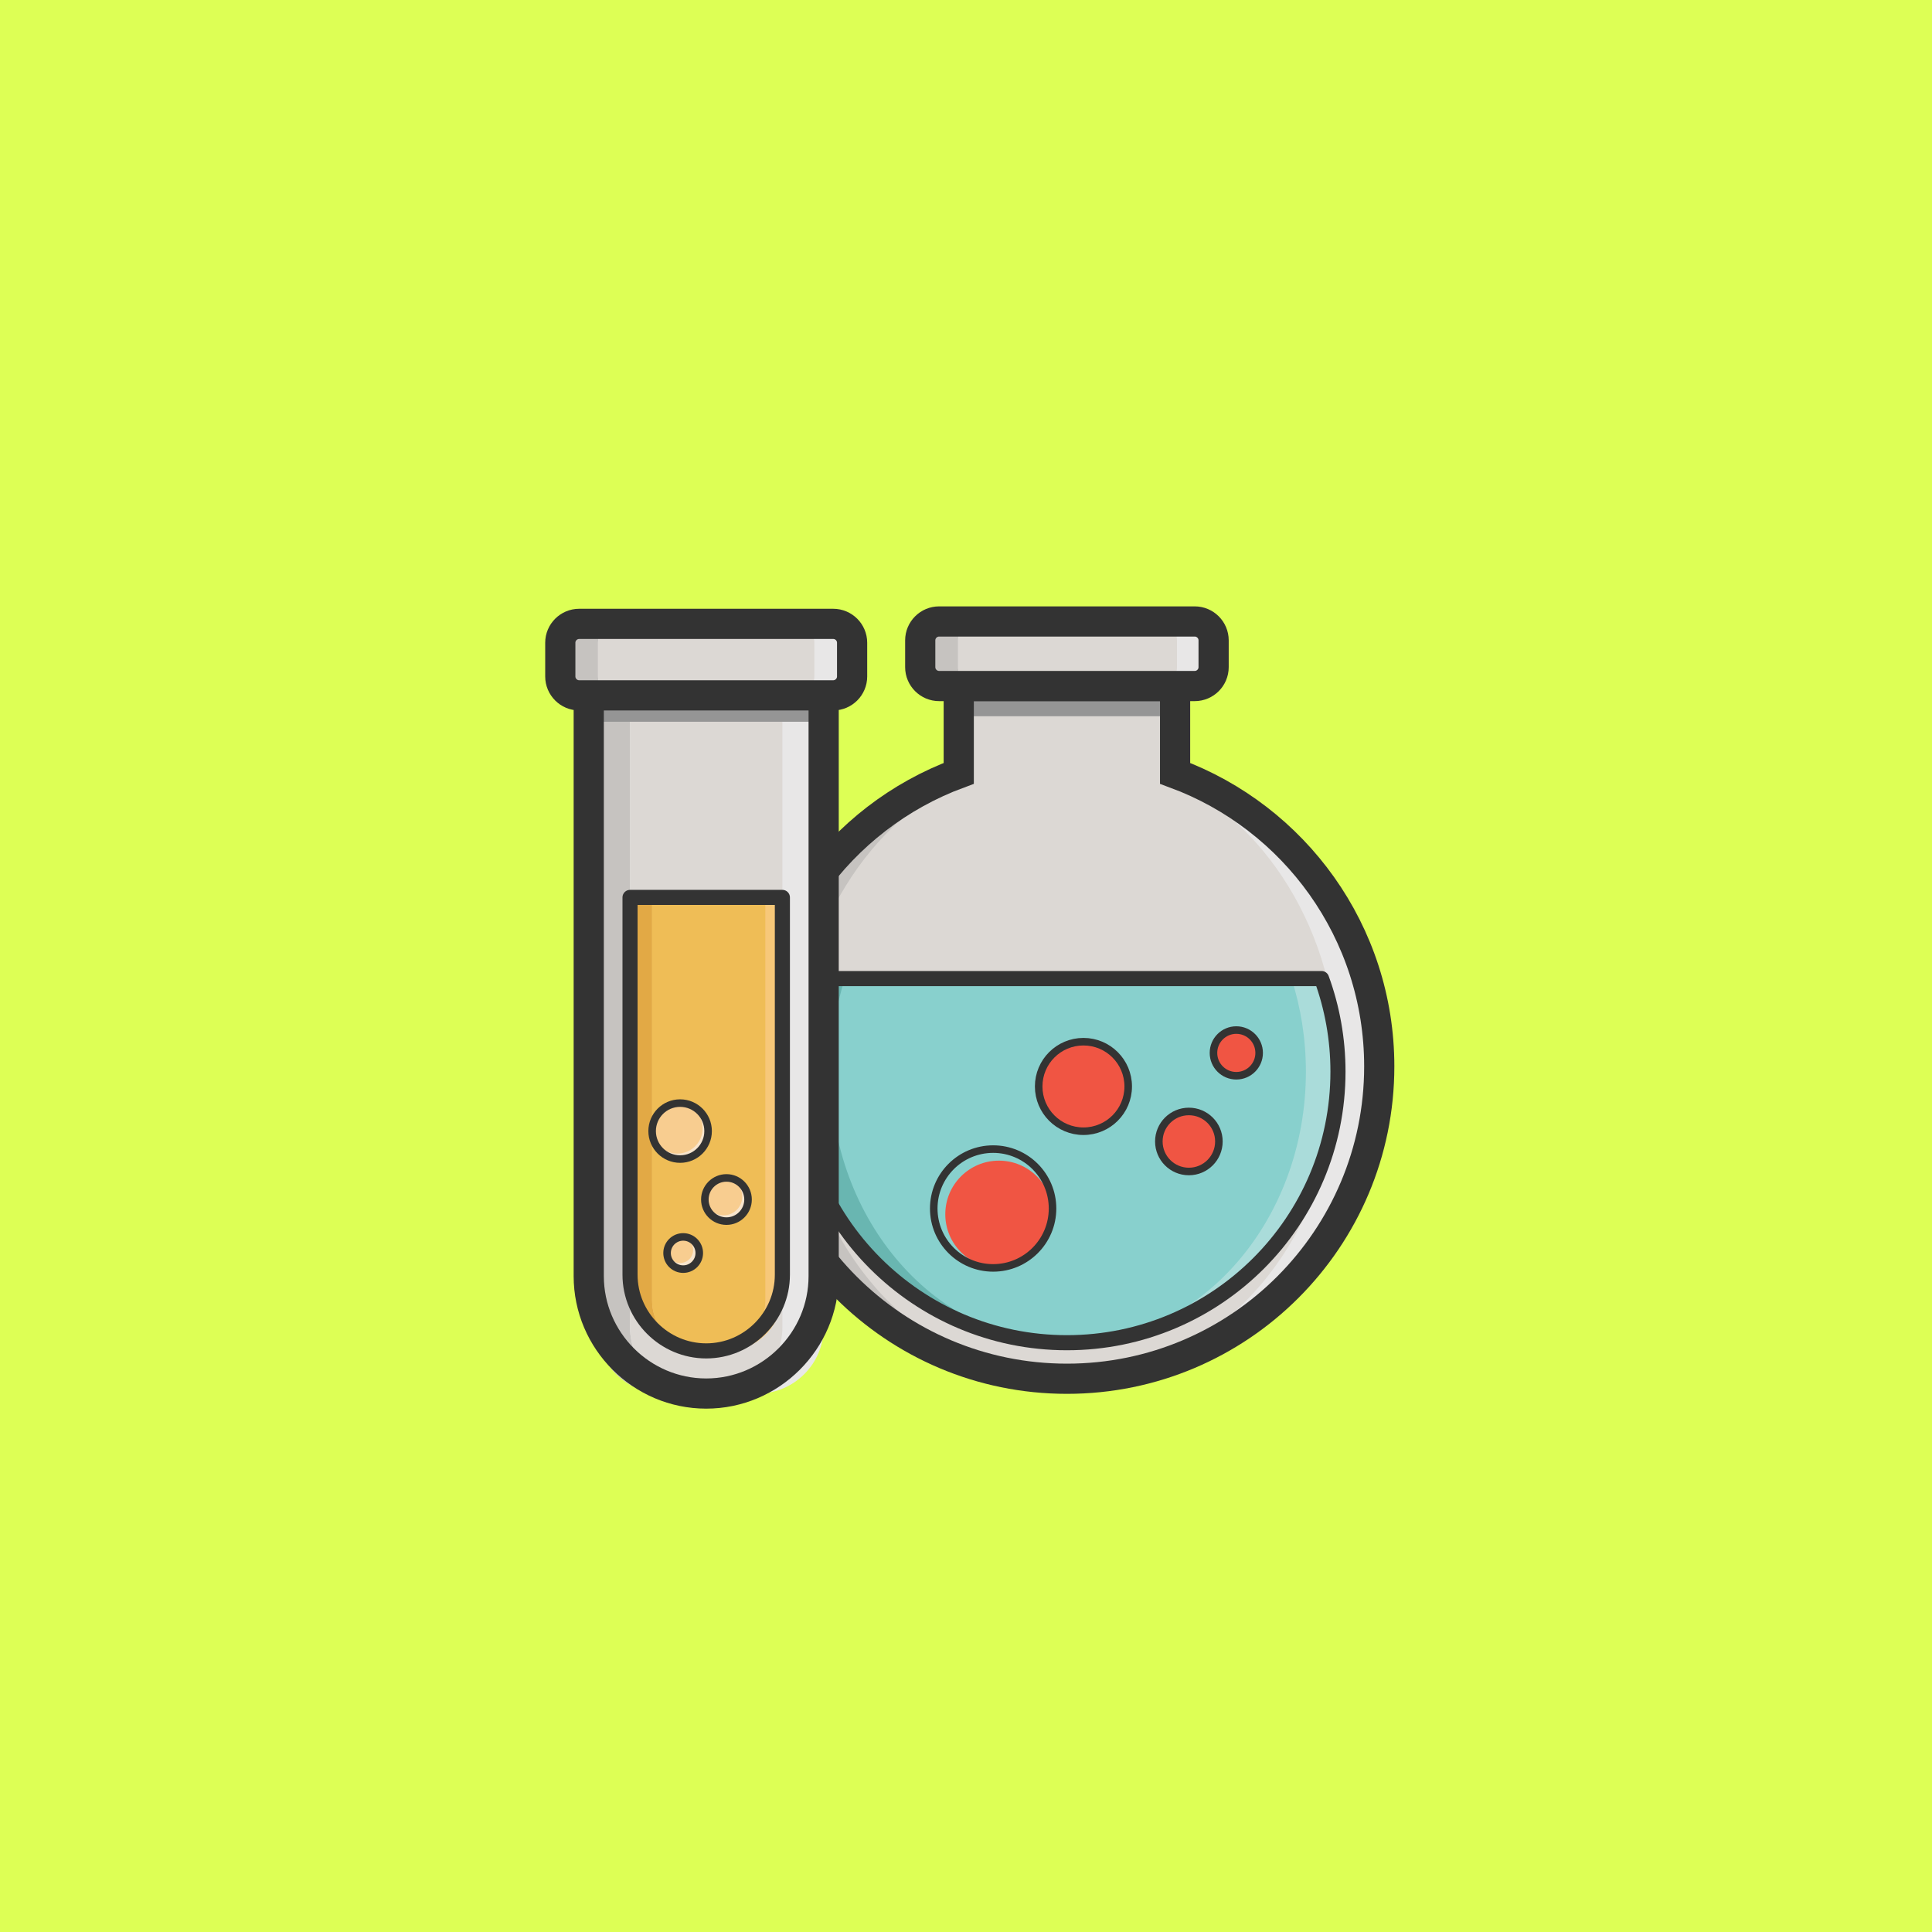 <?xml version="1.0" encoding="UTF-8" standalone="no"?>
<svg
   width="512pt"
   height="512pt"
   viewBox="0 0 512 512"
   version="1.1"
   id="svg96"
   sodipodi:docname="chemistry01.svg"
   inkscape:version="1.2.2 (732a01da63, 2022-12-09)"
   xmlns:inkscape="http://www.inkscape.org/namespaces/inkscape"
   xmlns:sodipodi="http://sodipodi.sourceforge.net/DTD/sodipodi-0.dtd"
   xmlns="http://www.w3.org/2000/svg"
   xmlns:svg="http://www.w3.org/2000/svg">
  <defs
     id="defs100" />
  <sodipodi:namedview
     id="namedview98"
     pagecolor="#505050"
     bordercolor="#eeeeee"
     borderopacity="1"
     inkscape:showpageshadow="0"
     inkscape:pageopacity="0"
     inkscape:pagecheckerboard="0"
     inkscape:deskcolor="#505050"
     inkscape:document-units="pt"
     showgrid="false"
     inkscape:zoom="0.83278396"
     inkscape:cx="330.81809"
     inkscape:cy="440.09013"
     inkscape:window-width="1920"
     inkscape:window-height="991"
     inkscape:window-x="-9"
     inkscape:window-y="-9"
     inkscape:window-maximized="1"
     inkscape:current-layer="svg96" />
  <rect
     x="-55.703"
     y="-43.995"
     width="614.4"
     height="614.4"
     fill="#ffffff"
     fill-opacity="1"
     id="rect2"
     style="fill:#ddff55" />
  <path
     fill-rule="nonzero"
     fill="rgb(77.647%, 76.471%, 75.294%)"
     fill-opacity="1"
     d="M 304.629 204.945 L 304.629 181.805 L 251.695 181.805 L 251.695 204.945 C 222.535 216.609 201.746 246.977 201.746 282.609 C 201.746 328.324 235.957 365.383 278.16 365.383 C 320.367 365.383 354.578 328.324 354.578 282.609 C 354.578 246.977 333.785 216.609 304.629 204.945 "
     id="path4" />
  <path
     fill-rule="nonzero"
     fill="rgb(90.981%, 90.588%, 90.588%)"
     fill-opacity="1"
     d="M 314.656 204.945 L 314.656 181.805 L 261.281 181.805 L 261.281 204.945 C 231.879 216.609 210.914 246.977 210.914 282.609 C 210.914 328.324 245.41 365.383 287.969 365.383 C 330.527 365.383 365.023 328.324 365.023 282.609 C 365.023 246.977 344.059 216.609 314.656 204.945 "
     id="path6" />
  <path
     fill-rule="nonzero"
     fill="rgb(86.275%, 84.706%, 83.138%)"
     fill-opacity="1"
     d="M 307.625 204.945 L 307.625 181.805 L 257.867 181.805 L 257.867 204.945 C 230.457 216.609 210.91 246.977 210.91 282.609 C 210.91 328.324 243.074 365.383 282.746 365.383 C 322.418 365.383 354.578 328.324 354.578 282.609 C 354.578 246.977 335.035 216.609 307.625 204.945 "
     id="path8" />
  <path
     fill-rule="nonzero"
     fill="rgb(58.432%, 58.432%, 58.432%)"
     fill-opacity="1"
     d="M 308.684 189.805 L 256.809 189.805 C 254.059 189.805 251.809 187.555 251.809 184.805 L 251.809 177.695 C 251.809 174.945 254.059 172.695 256.809 172.695 L 308.684 172.695 C 311.434 172.695 313.684 174.945 313.684 177.695 L 313.684 184.805 C 313.684 187.555 311.434 189.805 308.684 189.805 "
     id="path10" />
  <path
     fill="none"
     stroke-width="8"
     stroke-linecap="butt"
     stroke-linejoin="miter"
     stroke="rgb(20%, 20%, 20%)"
     stroke-opacity="1"
     stroke-miterlimit="10"
     d="M -0.002 0.001 L -0.002 23.142 L -57.334 23.142 L -57.334 0.001 C -88.916 -11.663 -111.436 -42.03 -111.436 -77.663 C -111.436 -123.378 -74.381 -160.437 -28.666 -160.437 C 17.045 -160.437 54.104 -123.378 54.104 -77.663 C 54.104 -42.03 31.584 -11.663 -0.002 0.001 Z M -0.002 0.001 "
     transform="matrix(1, 0, 0, -1, 311.412, 204.946)"
     id="path12" />
  <path
     fill-rule="nonzero"
     fill="rgb(77.647%, 76.471%, 75.294%)"
     fill-opacity="1"
     d="M 306.91 181.805 L 251.578 181.805 C 248.828 181.805 246.578 179.555 246.578 176.805 L 246.578 169.695 C 246.578 166.945 248.828 164.695 251.578 164.695 L 306.91 164.695 C 309.66 164.695 311.91 166.945 311.91 169.695 L 311.91 176.805 C 311.91 179.555 309.66 181.805 306.91 181.805 "
     id="path14" />
  <path
     fill-rule="nonzero"
     fill="rgb(90.981%, 90.588%, 90.588%)"
     fill-opacity="1"
     d="M 314.41 181.805 L 258.91 181.805 C 256.16 181.805 253.91 179.555 253.91 176.805 L 253.91 169.695 C 253.91 166.945 256.16 164.695 258.91 164.695 L 314.41 164.695 C 317.16 164.695 319.41 166.945 319.41 169.695 L 319.41 176.805 C 319.41 179.555 317.16 181.805 314.41 181.805 "
     id="path16" />
  <path
     fill-rule="nonzero"
     fill="rgb(86.275%, 84.706%, 83.138%)"
     fill-opacity="1"
     d="M 306.91 181.805 L 258.91 181.805 C 256.16 181.805 253.91 179.555 253.91 176.805 L 253.91 169.695 C 253.91 166.945 256.16 164.695 258.91 164.695 L 306.91 164.695 C 309.66 164.695 311.91 166.945 311.91 169.695 L 311.91 176.805 C 311.91 179.555 309.66 181.805 306.91 181.805 "
     id="path18" />
  <path
     fill="none"
     stroke-width="8"
     stroke-linecap="butt"
     stroke-linejoin="miter"
     stroke="rgb(20%, 20%, 20%)"
     stroke-opacity="1"
     stroke-miterlimit="10"
     d="M 0.001 -0.001 L -67.749 -0.001 C -70.499 -0.001 -72.749 2.249 -72.749 4.999 L -72.749 12.108 C -72.749 14.858 -70.499 17.108 -67.749 17.108 L 0.001 17.108 C 2.751 17.108 5.001 14.858 5.001 12.108 L 5.001 4.999 C 5.001 2.249 2.751 -0.001 0.001 -0.001 Z M 0.001 -0.001 "
     transform="matrix(1, 0, 0, -1, 316.62, 181.804)"
     id="path20" />
  <path
     fill-rule="nonzero"
     fill="rgb(41.176%, 71.373%, 69.412%)"
     fill-opacity="1"
     d="M 215.004 259.332 C 212.355 267.027 210.91 275.336 210.91 284 C 210.91 323.672 241.168 355.832 278.496 355.832 C 315.82 355.832 346.078 323.672 346.078 284 C 346.078 275.336 344.633 267.027 341.988 259.332 Z M 215.004 259.332 "
     id="path22" />
  <path
     fill-rule="nonzero"
     fill="rgb(66.667%, 86.275%, 85.49%)"
     fill-opacity="1"
     d="M 224.148 259.332 C 221.516 267.027 220.078 275.336 220.078 284 C 220.078 323.672 250.188 355.832 287.328 355.832 C 324.469 355.832 354.578 323.672 354.578 284 C 354.578 275.336 353.141 267.027 350.508 259.332 Z M 224.148 259.332 "
     id="path24" />
  <path
     fill-rule="nonzero"
     fill="rgb(53.334%, 81.569%, 80.392%)"
     fill-opacity="1"
     d="M 223.891 259.332 C 221.426 267.027 220.078 275.336 220.078 284 C 220.078 323.672 248.285 355.832 283.078 355.832 C 317.875 355.832 346.078 323.672 346.078 284 C 346.078 275.336 344.73 267.027 342.266 259.332 Z M 223.891 259.332 "
     id="path26" />
  <path
     fill="none"
     stroke-width="4"
     stroke-linecap="round"
     stroke-linejoin="round"
     stroke="rgb(20%, 20%, 20%)"
     stroke-opacity="1"
     stroke-miterlimit="10"
     d="M 0.001 0.001 C -2.811 -7.694 -4.346 -16.003 -4.346 -24.667 C -4.346 -64.339 27.814 -96.499 67.486 -96.499 C 107.158 -96.499 139.318 -64.339 139.318 -24.667 C 139.318 -16.003 137.783 -7.694 134.97 0.001 Z M 0.001 0.001 "
     transform="matrix(1, 0, 0, -1, 215.26, 259.333)"
     id="path28" />
  <path
     fill-rule="nonzero"
     fill="rgb(66.667%, 86.275%, 85.49%)"
     fill-opacity="1"
     d="M 333.688 279.918 C 333.688 282.77 331.375 285.086 328.523 285.086 C 325.668 285.086 323.355 282.77 323.355 279.918 C 323.355 277.062 325.668 274.75 328.523 274.75 C 331.375 274.75 333.688 277.062 333.688 279.918 "
     id="path30" />
  <path
     fill-rule="nonzero"
     fill="rgb(94.118%, 33.333%, 26.274%)"
     fill-opacity="1"
     d="M 333.688 279.031 C 333.688 282.375 330.977 285.086 327.633 285.086 C 324.293 285.086 321.582 282.375 321.582 279.031 C 321.582 275.688 324.293 272.977 327.633 272.977 C 330.977 272.977 333.688 275.688 333.688 279.031 "
     id="path32" />
  <path
     fill="none"
     stroke-width="2"
     stroke-linecap="round"
     stroke-linejoin="round"
     stroke="rgb(20%, 20%, 20%)"
     stroke-opacity="1"
     stroke-miterlimit="10"
     d="M -0.001 -0.001 C -0.001 -3.345 -2.712 -6.056 -6.056 -6.056 C -9.396 -6.056 -12.106 -3.345 -12.106 -0.001 C -12.106 3.343 -9.396 6.054 -6.056 6.054 C -2.712 6.054 -0.001 3.343 -0.001 -0.001 Z M -0.001 -0.001 "
     transform="matrix(1, 0, 0, -1, 333.688, 279.03)"
     id="path34" />
  <path
     fill-rule="nonzero"
     fill="rgb(66.667%, 86.275%, 85.49%)"
     fill-opacity="1"
     d="M 323.02 303.668 C 323.02 307.418 319.98 310.457 316.227 310.457 C 312.477 310.457 309.438 307.418 309.438 303.668 C 309.438 299.914 312.477 296.875 316.227 296.875 C 319.98 296.875 323.02 299.914 323.02 303.668 "
     id="path36" />
  <path
     fill-rule="nonzero"
     fill="rgb(94.118%, 33.333%, 26.274%)"
     fill-opacity="1"
     d="M 323.02 302.5 C 323.02 306.895 319.457 310.457 315.062 310.457 C 310.668 310.457 307.105 306.895 307.105 302.5 C 307.105 298.105 310.668 294.547 315.062 294.547 C 319.457 294.547 323.02 298.105 323.02 302.5 "
     id="path38" />
  <path
     fill="none"
     stroke-width="2"
     stroke-linecap="round"
     stroke-linejoin="round"
     stroke="rgb(20%, 20%, 20%)"
     stroke-opacity="1"
     stroke-miterlimit="10"
     d="M 0.001 0.001 C 0.001 -4.394 -3.562 -7.956 -7.956 -7.956 C -12.351 -7.956 -15.913 -4.394 -15.913 0.001 C -15.913 4.396 -12.351 7.954 -7.956 7.954 C -3.562 7.954 0.001 4.396 0.001 0.001 Z M 0.001 0.001 "
     transform="matrix(1, 0, 0, -1, 323.019, 302.501)"
     id="path40" />
  <path
     fill-rule="nonzero"
     fill="rgb(66.667%, 86.275%, 85.49%)"
     fill-opacity="1"
     d="M 298.988 289.371 C 298.988 295.121 294.328 299.785 288.578 299.785 C 282.824 299.785 278.164 295.121 278.164 289.371 C 278.164 283.617 282.824 278.957 288.578 278.957 C 294.328 278.957 298.988 283.617 298.988 289.371 "
     id="path42" />
  <path
     fill-rule="nonzero"
     fill="rgb(94.118%, 33.333%, 26.274%)"
     fill-opacity="1"
     d="M 298.988 287.922 C 298.988 294.473 293.68 299.785 287.125 299.785 C 280.574 299.785 275.262 294.473 275.262 287.922 C 275.262 281.367 280.574 276.059 287.125 276.059 C 293.68 276.059 298.988 281.367 298.988 287.922 "
     id="path44" />
  <path
     fill="none"
     stroke-width="2"
     stroke-linecap="round"
     stroke-linejoin="round"
     stroke="rgb(20%, 20%, 20%)"
     stroke-opacity="1"
     stroke-miterlimit="10"
     d="M -0.001 -0.001 C -0.001 -6.552 -5.31 -11.864 -11.864 -11.864 C -18.415 -11.864 -23.728 -6.552 -23.728 -0.001 C -23.728 6.554 -18.415 11.862 -11.864 11.862 C -5.31 11.862 -0.001 6.554 -0.001 -0.001 Z M -0.001 -0.001 "
     transform="matrix(1, 0, 0, -1, 298.989, 287.921)"
     id="path46" />
  <path
     fill-rule="nonzero"
     fill="rgb(94.118%, 33.333%, 26.274%)"
     fill-opacity="1"
     d="M 278.934 321.793 C 278.934 329.645 272.574 336.008 264.723 336.008 C 256.875 336.008 250.512 329.645 250.512 321.793 C 250.512 313.945 256.875 307.582 264.723 307.582 C 272.574 307.582 278.934 313.945 278.934 321.793 "
     id="path48" />
  <path
     fill="none"
     stroke-width="2"
     stroke-linecap="round"
     stroke-linejoin="round"
     stroke="rgb(20%, 20%, 20%)"
     stroke-opacity="1"
     stroke-miterlimit="10"
     d="M -0.002 -0.001 C -0.002 -8.692 -7.049 -15.743 -15.74 -15.743 C -24.436 -15.743 -31.482 -8.692 -31.482 -0.001 C -31.482 8.694 -24.436 15.741 -15.74 15.741 C -7.049 15.741 -0.002 8.694 -0.002 -0.001 Z M -0.002 -0.001 "
     transform="matrix(1, 0, 0, -1, 278.935, 320.265)"
     id="path50" />
  <path
     fill-rule="nonzero"
     fill="rgb(77.647%, 76.471%, 75.294%)"
     fill-opacity="1"
     d="M 189.844 369.305 L 175.648 369.305 C 166.023 369.305 158.152 361.434 158.152 351.809 L 158.152 183.262 L 207.34 183.262 L 207.34 351.809 C 207.34 361.434 199.465 369.305 189.844 369.305 "
     id="path52" />
  <path
     fill-rule="nonzero"
     fill="rgb(90.981%, 90.588%, 90.588%)"
     fill-opacity="1"
     d="M 200.781 369.305 L 184.461 369.305 C 174.836 369.305 166.961 361.434 166.961 351.809 L 166.961 183.262 L 218.277 183.262 L 218.277 351.809 C 218.277 361.434 210.406 369.305 200.781 369.305 "
     id="path54" />
  <path
     fill-rule="nonzero"
     fill="rgb(86.275%, 84.706%, 83.138%)"
     fill-opacity="1"
     d="M 189.844 369.305 L 184.461 369.305 C 174.836 369.305 166.965 361.434 166.965 351.809 L 166.965 183.262 L 207.34 183.262 L 207.34 351.809 C 207.34 361.434 199.465 369.305 189.844 369.305 "
     id="path56" />
  <path
     fill-rule="nonzero"
     fill="rgb(58.432%, 58.432%, 58.432%)"
     fill-opacity="1"
     d="M 215.816 191.273 L 158.484 191.273 C 155.734 191.273 153.484 189.023 153.484 186.273 L 153.484 177.332 C 153.484 174.582 155.734 172.332 158.484 172.332 L 215.816 172.332 C 218.566 172.332 220.816 174.582 220.816 177.332 L 220.816 186.273 C 220.816 189.023 218.566 191.273 215.816 191.273 "
     id="path58" />
  <path
     fill="none"
     stroke-width="8"
     stroke-linecap="butt"
     stroke-linejoin="miter"
     stroke="rgb(20%, 20%, 20%)"
     stroke-opacity="1"
     stroke-miterlimit="10"
     d="M 0.001 0.002 C -17.12 0.002 -31.128 14.01 -31.128 31.127 L -31.128 186.045 L 31.126 186.045 L 31.126 31.127 C 31.126 14.01 17.118 0.002 0.001 0.002 Z M 0.001 0.002 "
     transform="matrix(1, 0, 0, -1, 187.151, 369.307)"
     id="path60" />
  <path
     fill-rule="nonzero"
     fill="rgb(88.628%, 66.275%, 27.058%)"
     fill-opacity="1"
     d="M 189.484 356 L 180.297 356 C 172.965 356 166.965 350 166.965 342.668 L 166.965 237.824 L 202.816 237.824 L 202.816 342.668 C 202.816 350 196.816 356 189.484 356 "
     id="path62" />
  <path
     fill-rule="nonzero"
     fill="rgb(96.863%, 78.432%, 47.45%)"
     fill-opacity="1"
     d="M 192.41 358 L 186.152 358 C 178.816 358 172.816 352 172.816 344.668 L 172.816 237.824 L 207.34 237.824 L 207.34 343.07 C 207.34 351.281 200.621 358 192.41 358 "
     id="path64" />
  <path
     fill-rule="nonzero"
     fill="rgb(93.726%, 74.118%, 33.725%)"
     fill-opacity="1"
     d="M 189.484 358 L 186.152 358 C 178.816 358 172.816 352 172.816 344.668 L 172.816 237.824 L 202.816 237.824 L 202.816 344.668 C 202.816 352 196.816 358 189.484 358 "
     id="path66" />
  <path
     fill="none"
     stroke-width="4"
     stroke-linecap="round"
     stroke-linejoin="round"
     stroke="rgb(20%, 20%, 20%)"
     stroke-opacity="1"
     stroke-miterlimit="10"
     d="M 0.001 0 C -11.105 0 -20.187 9.086 -20.187 20.188 L -20.187 120.176 L 20.188 120.176 L 20.188 20.188 C 20.188 9.086 11.103 0 0.001 0 Z M 0.001 0 "
     transform="matrix(1, 0, 0, -1, 187.151, 358)"
     id="path68" />
  <path
     fill-rule="nonzero"
     fill="rgb(77.647%, 76.471%, 75.294%)"
     fill-opacity="1"
     d="M 210.816 184.273 L 155.152 184.273 C 152.402 184.273 150.152 182.023 150.152 179.273 L 150.152 170.332 C 150.152 167.582 152.402 165.332 155.152 165.332 L 210.816 165.332 C 213.566 165.332 215.816 167.582 215.816 170.332 L 215.816 179.273 C 215.816 182.023 213.566 184.273 210.816 184.273 "
     id="path70" />
  <path
     fill-rule="nonzero"
     fill="rgb(90.981%, 90.588%, 90.588%)"
     fill-opacity="1"
     d="M 219.152 184.273 L 163.484 184.273 C 160.734 184.273 158.484 182.023 158.484 179.273 L 158.484 170.332 C 158.484 167.582 160.734 165.332 163.484 165.332 L 219.152 165.332 C 221.902 165.332 224.152 167.582 224.152 170.332 L 224.152 179.273 C 224.152 182.023 221.902 184.273 219.152 184.273 "
     id="path72" />
  <path
     fill-rule="nonzero"
     fill="rgb(86.275%, 84.706%, 83.138%)"
     fill-opacity="1"
     d="M 210.816 184.273 L 163.484 184.273 C 160.734 184.273 158.484 182.023 158.484 179.273 L 158.484 170.332 C 158.484 167.582 160.734 165.332 163.484 165.332 L 210.816 165.332 C 213.566 165.332 215.816 167.582 215.816 170.332 L 215.816 179.273 C 215.816 182.023 213.566 184.273 210.816 184.273 "
     id="path74" />
  <path
     fill="none"
     stroke-width="8"
     stroke-linecap="butt"
     stroke-linejoin="miter"
     stroke="rgb(20%, 20%, 20%)"
     stroke-opacity="1"
     stroke-miterlimit="10"
     d="M -0.001 0 L -67.334 0 C -70.084 0 -72.334 2.25 -72.334 5 L -72.334 13.942 C -72.334 16.692 -70.084 18.942 -67.334 18.942 L -0.001 18.942 C 2.749 18.942 4.999 16.692 4.999 13.942 L 4.999 5 C 4.999 2.25 2.749 0 -0.001 0 Z M -0.001 0 "
     transform="matrix(1, 0, 0, -1, 220.818, 184.274)"
     id="path76" />
  <path
     fill-rule="nonzero"
     fill="rgb(97.255%, 89.804%, 80.392%)"
     fill-opacity="1"
     d="M 184.527 331.668 C 184.527 333.809 182.793 335.543 180.656 335.543 C 178.516 335.543 176.781 333.809 176.781 331.668 C 176.781 329.531 178.516 327.797 180.656 327.797 C 182.793 327.797 184.527 329.531 184.527 331.668 "
     id="path78" />
  <path
     fill-rule="nonzero"
     fill="rgb(97.255%, 80.392%, 56.471%)"
     fill-opacity="1"
     d="M 183.691 331.254 C 183.691 333.16 182.145 334.707 180.238 334.707 C 178.328 334.707 176.781 333.16 176.781 331.254 C 176.781 329.344 178.328 327.797 180.238 327.797 C 182.145 327.797 183.691 329.344 183.691 331.254 "
     id="path80" />
  <path
     fill="none"
     stroke-width="2"
     stroke-linecap="round"
     stroke-linejoin="round"
     stroke="rgb(20%, 20%, 20%)"
     stroke-opacity="1"
     stroke-miterlimit="10"
     d="M -0.001 -0.001 C -0.001 -2.356 -1.912 -4.267 -4.267 -4.267 C -6.626 -4.267 -8.537 -2.356 -8.537 -0.001 C -8.537 2.354 -6.626 4.269 -4.267 4.269 C -1.912 4.269 -0.001 2.354 -0.001 -0.001 Z M -0.001 -0.001 "
     transform="matrix(1, 0, 0, -1, 185.318, 332.065)"
     id="path82" />
  <path
     fill-rule="nonzero"
     fill="rgb(97.255%, 89.804%, 80.392%)"
     fill-opacity="1"
     d="M 197.902 317.715 C 197.902 320.781 195.414 323.27 192.348 323.27 C 189.281 323.27 186.797 320.781 186.797 317.715 C 186.797 314.648 189.281 312.16 192.348 312.16 C 195.414 312.16 197.902 314.648 197.902 317.715 "
     id="path84" />
  <path
     fill-rule="nonzero"
     fill="rgb(97.255%, 80.392%, 56.471%)"
     fill-opacity="1"
     d="M 196.707 317.117 C 196.707 319.855 194.488 322.074 191.75 322.074 C 189.016 322.074 186.797 319.855 186.797 317.117 C 186.797 314.383 189.016 312.164 191.75 312.164 C 194.488 312.164 196.707 314.383 196.707 317.117 "
     id="path86" />
  <path
     fill="none"
     stroke-width="2"
     stroke-linecap="round"
     stroke-linejoin="round"
     stroke="rgb(20%, 20%, 20%)"
     stroke-opacity="1"
     stroke-miterlimit="10"
     d="M -0.002 -0.001 C -0.002 -3.161 -2.564 -5.724 -5.724 -5.724 C -8.884 -5.724 -11.451 -3.161 -11.451 -0.001 C -11.451 3.159 -8.884 5.726 -5.724 5.726 C -2.564 5.726 -0.002 3.159 -0.002 -0.001 Z M -0.002 -0.001 "
     transform="matrix(1, 0, 0, -1, 198.244, 317.886)"
     id="path88" />
  <path
     fill-rule="nonzero"
     fill="rgb(97.255%, 89.804%, 80.392%)"
     fill-opacity="1"
     d="M 187.816 299.832 C 187.816 303.973 184.461 307.328 180.32 307.328 C 176.18 307.328 172.82 303.973 172.82 299.832 C 172.82 295.691 176.18 292.332 180.32 292.332 C 184.461 292.332 187.816 295.691 187.816 299.832 "
     id="path90" />
  <path
     fill-rule="nonzero"
     fill="rgb(97.255%, 80.392%, 56.471%)"
     fill-opacity="1"
     d="M 186.203 299.023 C 186.203 302.719 183.207 305.715 179.512 305.715 C 175.816 305.715 172.82 302.719 172.82 299.023 C 172.82 295.328 175.816 292.332 179.512 292.332 C 183.207 292.332 186.203 295.328 186.203 299.023 "
     id="path92" />
  <path
     fill="none"
     stroke-width="2"
     stroke-linecap="round"
     stroke-linejoin="round"
     stroke="rgb(20%, 20%, 20%)"
     stroke-opacity="1"
     stroke-miterlimit="10"
     d="M -0.001 -0.001 C -0.001 -4.095 -3.322 -7.415 -7.416 -7.415 C -11.513 -7.415 -14.833 -4.095 -14.833 -0.001 C -14.833 4.097 -11.513 7.417 -7.416 7.417 C -3.322 7.417 -0.001 4.097 -0.001 -0.001 Z M -0.001 -0.001 "
     transform="matrix(1, 0, 0, -1, 187.654, 299.749)"
     id="path94" />
</svg>
